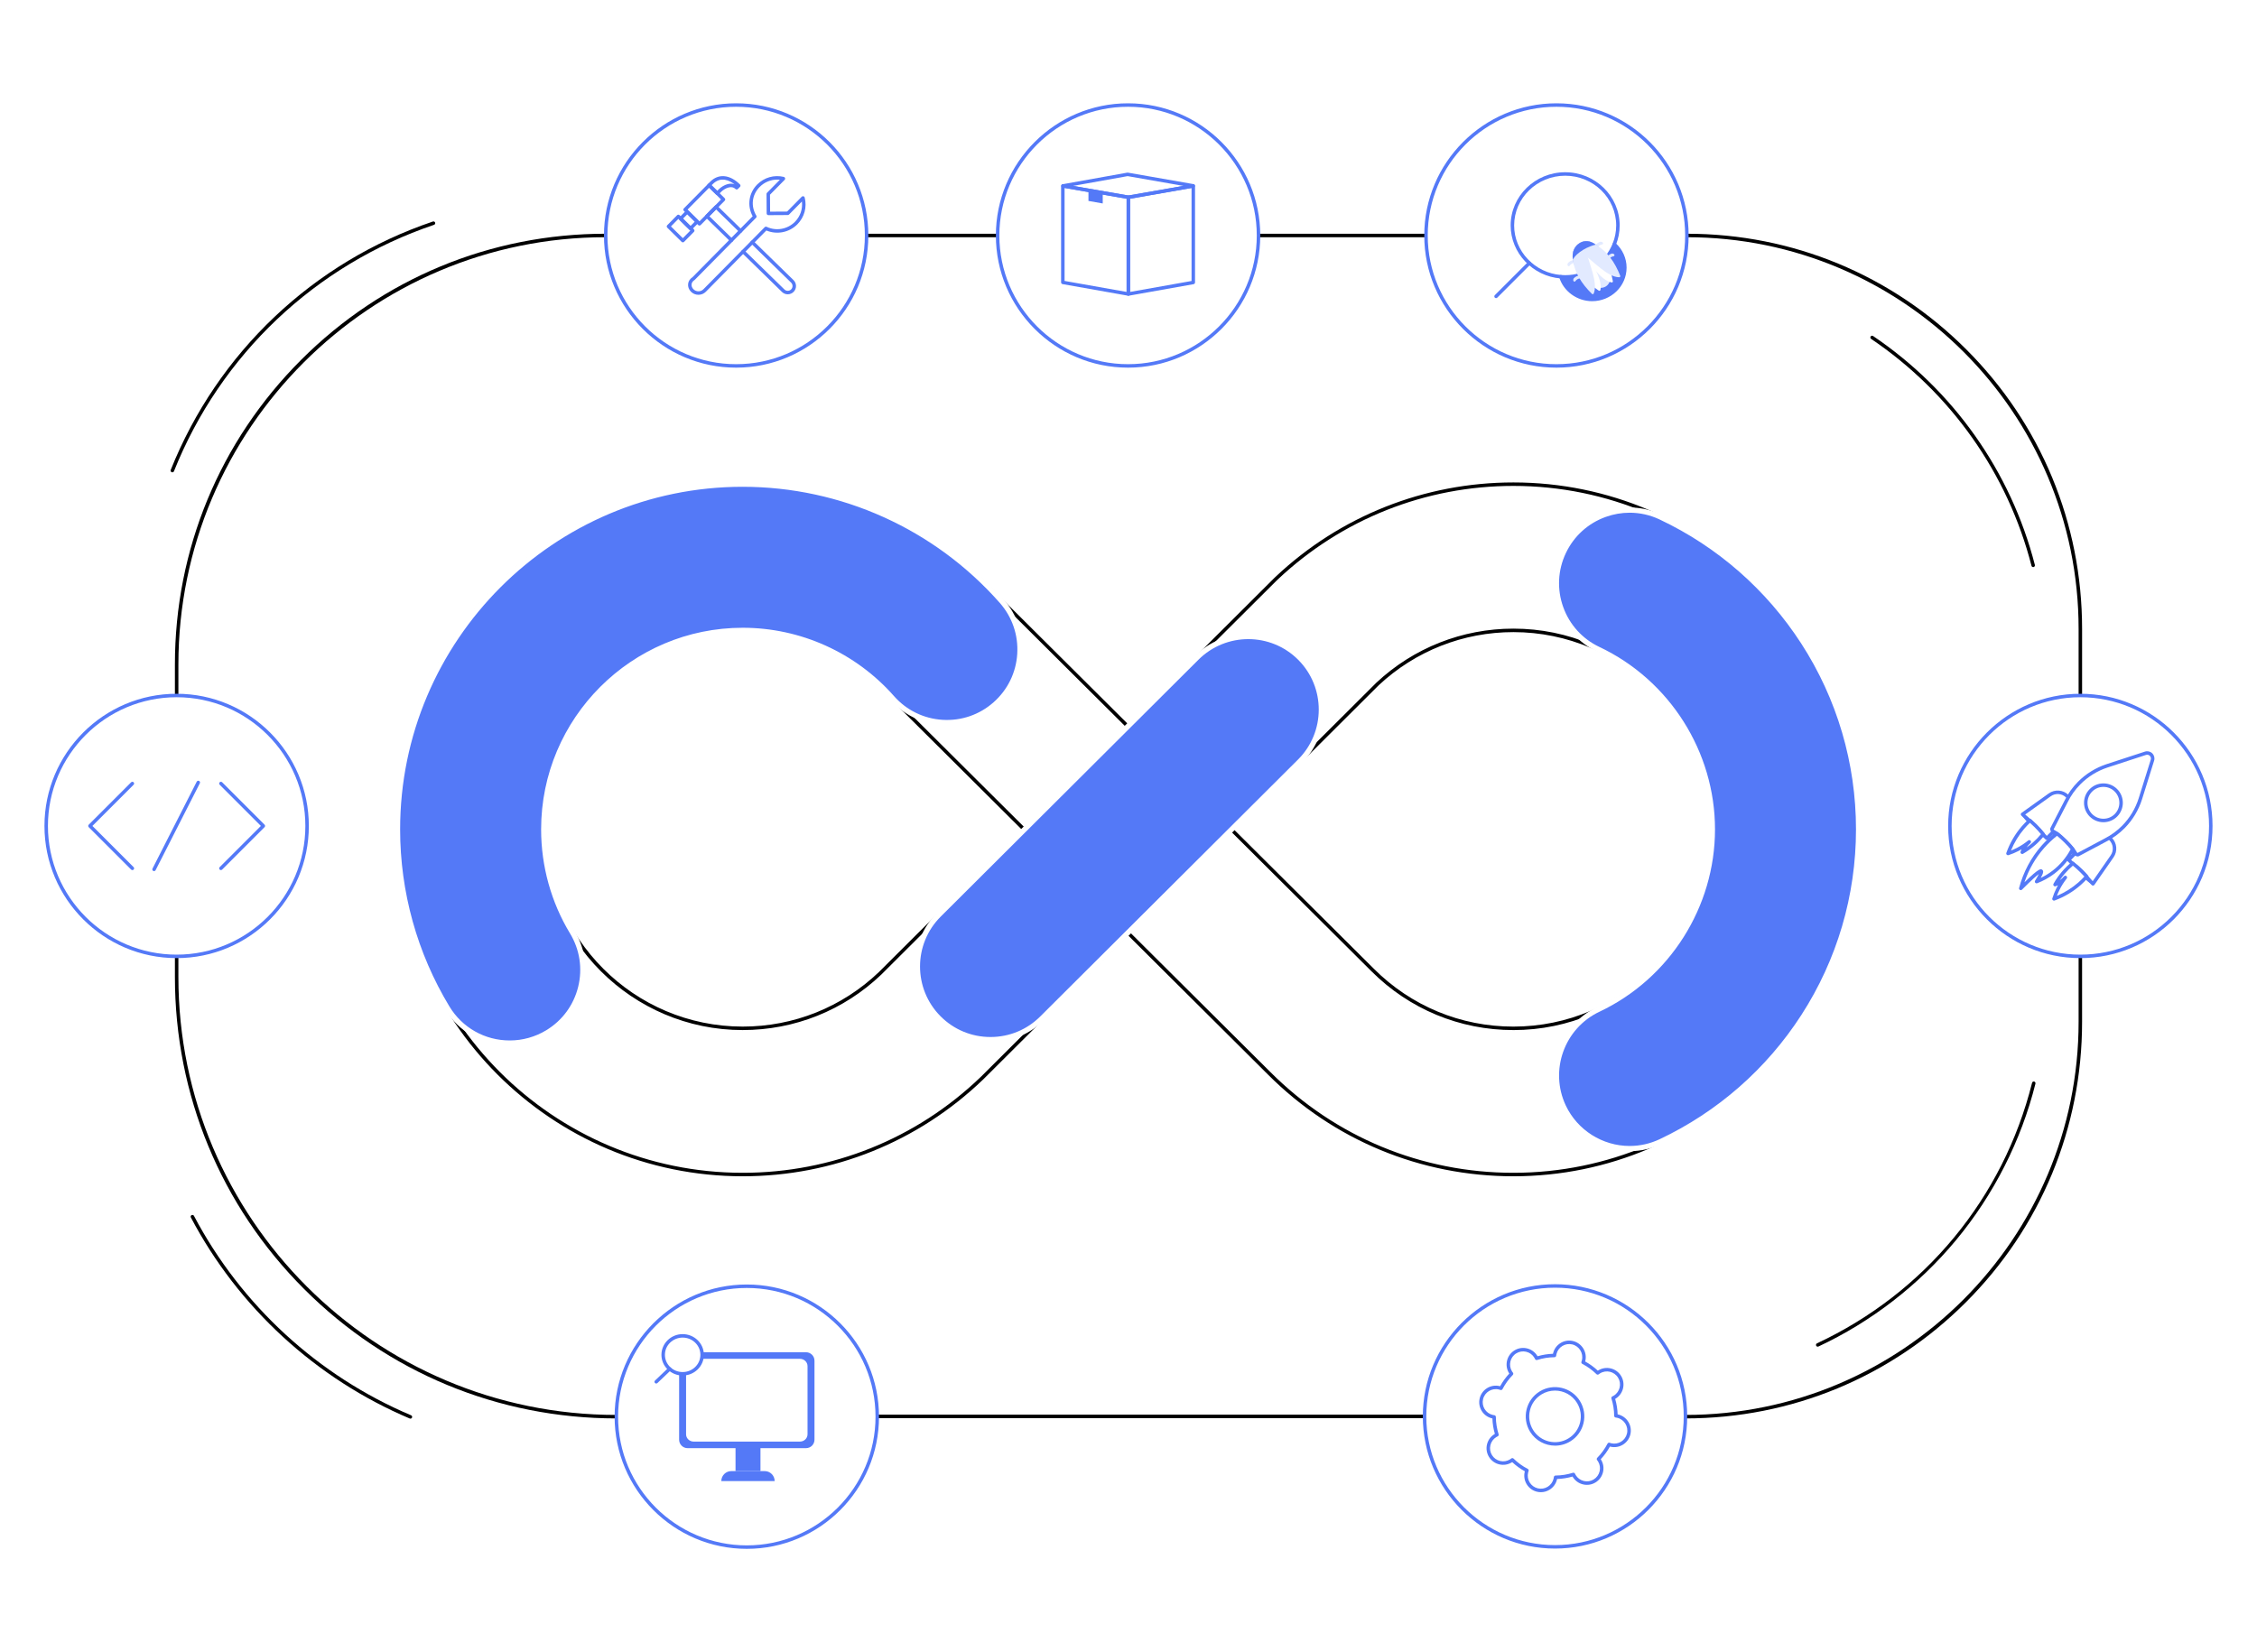 <?xml version="1.0" encoding="UTF-8"?>
<svg xmlns="http://www.w3.org/2000/svg" viewBox="0 0 2857.03 2091.53">
  <defs>
    <style>
      .cls-1 {
        fill: #5479f7;
      }

      .cls-1, .cls-2, .cls-3, .cls-4 {
        stroke-width: 0px;
      }

      .cls-3 {
        fill: #e2eaff;
      }

      .cls-4 {
        fill: #fff;
      }
    </style>
  </defs>
  <g id="Background">
    <rect class="cls-4" y="0" width="2857.03" height="2091.53"/>
  </g>
  <g id="Illustration">
    <g id="App_life_cycle" data-name="App life cycle">
      <g>
        <path class="cls-2" d="m1805.11,300.3h-708.12c-1.22,0-2.2-.98-2.2-2.2s.98-2.2,2.2-2.2h708.12c1.22,0,2.2.98,2.2,2.2s-.98,2.2-2.2,2.2Z"/>
        <path class="cls-2" d="m223.61,882.66c-1.22,0-2.2-.98-2.2-2.2v-39.25c0-145.66,56.72-282.6,159.72-385.6,103-103,239.94-159.72,385.6-159.72,1.22,0,2.2.98,2.2,2.2s-.98,2.2-2.2,2.2c-298.26,0-540.91,242.65-540.91,540.91v39.25c0,1.22-.98,2.2-2.2,2.2Z"/>
        <path class="cls-2" d="m2633.41,882.66c-1.22,0-2.2-.98-2.2-2.2v-84.32c0-273.41-222.43-495.84-495.84-495.84-1.22,0-2.2-.98-2.2-2.2s.98-2.2,2.2-2.2c133.62,0,259.25,52.04,353.73,146.52s146.52,220.11,146.52,353.73v84.32c0,1.22-.98,2.2-2.2,2.2Z"/>
        <path class="cls-2" d="m2133.55,1795.63c-1.22,0-2.2-.98-2.2-2.2s.98-2.2,2.2-2.2c274.41,0,497.66-223.25,497.66-497.66v-82.86c0-1.22.98-2.2,2.2-2.2s2.2.98,2.2,2.2v82.86c0,134.11-52.22,260.18-147.05,355.01-94.83,94.83-220.9,147.05-355.01,147.05Z"/>
        <path class="cls-2" d="m1803.29,1795.28h-692.81c-1.22,0-2.2-.98-2.2-2.2s.98-2.2,2.2-2.2h692.81c1.22,0,2.2.98,2.2,2.2s-.98,2.2-2.2,2.2Z"/>
        <path class="cls-2" d="m780.22,1795.63c-149.26,0-289.59-58.13-395.13-163.67s-163.67-245.87-163.67-395.13v-26.11c0-1.22.98-2.2,2.2-2.2s2.2.98,2.2,2.2v26.11c0,305.7,248.7,554.4,554.4,554.4,1.22,0,2.2.98,2.2,2.2s-.98,2.2-2.2,2.2Z"/>
        <path class="cls-2" d="m2300.98,1704.8c-.83,0-1.62-.47-2-1.27-.51-1.1-.04-2.41,1.06-2.93,136.53-63.83,235.76-184.04,272.26-329.81.29-1.18,1.48-1.91,2.67-1.6,1.18.29,1.9,1.49,1.6,2.67-18.05,72.09-52.79,140.57-100.48,198.04-47.21,56.91-107.45,103.48-174.18,134.68-.3.14-.62.21-.93.21Z"/>
        <path class="cls-2" d="m218.16,597.94c-.27,0-.55-.05-.82-.16-1.13-.45-1.68-1.73-1.23-2.86,59.41-148.66,180.38-263.28,331.91-314.48,1.15-.39,2.4.23,2.79,1.38.39,1.15-.23,2.4-1.38,2.79-150.3,50.79-270.3,164.49-329.23,311.95-.34.86-1.17,1.38-2.04,1.38Z"/>
        <path class="cls-2" d="m2573.7,717.91c-.98,0-1.87-.66-2.13-1.65-30.14-117.15-102.24-219.17-203-287.24-1.01-.68-1.27-2.05-.59-3.06.68-1.01,2.05-1.27,3.06-.59,101.66,68.68,174.39,171.6,204.8,289.79.3,1.18-.41,2.38-1.58,2.68-.18.05-.37.07-.55.07Z"/>
        <path class="cls-2" d="m519.53,1795.93c-.29,0-.58-.06-.86-.17-118.51-50.13-216.89-140.51-277.04-254.49-.57-1.08-.15-2.41.92-2.98,1.08-.57,2.41-.15,2.98.92,59.67,113.09,157.28,202.76,274.86,252.49,1.12.47,1.64,1.77,1.17,2.89-.35.84-1.17,1.34-2.03,1.34Z"/>
      </g>
      <g>
        <g>
          <path class="cls-4" d="m1915.75,1486.9c-116.72,0-226.46-45.45-308.99-127.99l-178.97-178.11-183.72,183.11c-.41.4-.82.8-1.23,1.2-81.77,78.53-189.25,121.78-302.66,121.78-240.95,0-436.98-196.03-436.98-436.98s196.03-436.98,436.98-436.98c124.31,0,242.83,53.05,325.71,145.67l161.78,161,186.47-185.86c.6-.6,1.22-1.2,1.84-1.78,81.39-76.75,187.85-119.02,299.76-119.02,240.95,0,436.98,196.03,436.98,436.98s-196.03,436.98-436.98,436.98Zm-356.88-436.75l178.6,177.73c47.74,47.74,111,73.94,178.29,73.94,138.9,0,251.91-113.01,251.91-251.91s-113.01-251.91-251.91-251.91c-64.12,0-125.13,24.06-171.92,67.79l-184.96,184.35Zm-618.68-252.14c-138.9,0-251.91,113.01-251.91,251.91s113.01,251.91,251.91,251.91c65.11,0,126.83-24.72,173.89-69.64l182.53-181.93-163.26-162.47c-1.43-1.42-2.8-2.88-4.13-4.39-47.85-54.27-116.75-85.39-189.02-85.39Z"/>
          <path class="cls-2" d="m1915.75,1489.1c-117.31,0-227.6-45.68-310.55-128.63l-177.42-176.56-182.16,181.57c-.42.42-.84.83-1.26,1.23-82.18,78.93-190.21,122.39-304.18,122.39-242.17,0-439.18-197.02-439.18-439.18s197.01-439.18,439.18-439.18c124.78,0,244.09,53.36,327.36,146.4l160.14,159.36,184.92-184.31c.62-.62,1.25-1.23,1.88-1.83,81.8-77.14,188.79-119.62,301.27-119.62,242.17,0,439.18,197.02,439.18,439.18s-197.01,439.18-439.18,439.18Zm-487.97-310.5c.56,0,1.12.21,1.55.64l178.97,178.11c82.12,82.12,191.3,127.35,307.44,127.35,239.74,0,434.78-195.04,434.78-434.78s-195.04-434.78-434.78-434.78c-111.35,0-217.27,42.06-298.25,118.43-.61.57-1.21,1.15-1.8,1.74l-186.47,185.86c-.86.85-2.25.86-3.11,0l-161.78-161c-82.52-92.2-200.64-145.03-324.16-145.03-239.74,0-434.78,195.04-434.78,434.78s195.04,434.78,434.78,434.78c112.83,0,219.77-43.03,301.13-121.17.4-.39.8-.78,1.2-1.17l183.71-183.11c.43-.43.99-.64,1.55-.64Zm487.97,125.42c-67.88,0-131.75-26.49-179.84-74.58l-178.59-177.73c-.42-.41-.65-.97-.65-1.56s.23-1.15.65-1.56l184.96-184.35c47.24-44.14,108.84-68.43,173.48-68.43,140.12,0,254.11,113.99,254.11,254.11s-113.99,254.11-254.11,254.11Zm-353.76-253.87l177.03,176.17c47.27,47.27,110.04,73.3,176.73,73.3,137.69,0,249.7-112.02,249.7-249.7s-112.02-249.7-249.7-249.7c-63.52,0-124.05,23.86-170.42,67.19l-183.34,182.74Zm-621.8,253.87c-140.12,0-254.11-113.99-254.11-254.11s113.99-254.11,254.11-254.11c72.91,0,142.41,31.39,190.68,86.13,1.3,1.48,2.66,2.92,4.03,4.28l163.26,162.47c.42.41.65.97.65,1.56s-.23,1.15-.65,1.56l-182.53,181.93c-47.5,45.34-109.79,70.28-175.44,70.28Zm0-503.81c-137.69,0-249.7,112.02-249.7,249.7s112.02,249.7,249.7,249.7c64.51,0,125.73-24.52,172.37-69.03l180.93-180.33-161.69-160.91c-1.44-1.43-2.86-2.94-4.23-4.49-47.44-53.79-115.73-84.64-187.37-84.64Z"/>
        </g>
        <g>
          <path class="cls-1" d="m1253.81,1316.1c-23.73,0-47.46-9.07-65.54-27.21-36.08-36.2-35.98-94.79.22-130.87l326.34-325.27c36.19-36.08,94.78-35.99,130.87.21,36.08,36.2,35.98,94.79-.22,130.87l-326.34,325.27c-18.06,18-41.69,27-65.33,27Z"/>
          <path class="cls-4" d="m1253.81,1319.4c-25.66,0-49.76-10.01-67.88-28.18-37.3-37.43-37.21-98.23.22-135.54l326.34-325.27c37.43-37.3,98.23-37.21,135.54.22,37.3,37.43,37.21,98.23-.22,135.54l-326.34,325.27c-18.09,18.03-42.12,27.96-67.66,27.96Zm326.34-510.3c-22.8,0-45.6,8.66-62.99,25.99l-326.34,325.27c-34.85,34.73-34.94,91.34-.21,126.2,16.87,16.92,39.31,26.24,63.2,26.24s46.15-9.25,63-26.03l326.34-325.27c34.85-34.73,34.94-91.34.21-126.2-17.41-17.46-40.31-26.2-63.21-26.2Z"/>
        </g>
        <g>
          <path class="cls-1" d="m2062.86,1454.05c-34.67,0-67.91-19.58-83.72-53-21.84-46.2-2.1-101.37,44.1-123.21,87.72-41.48,144.41-130.94,144.41-227.91s-56.68-186.43-144.4-227.9c-46.2-21.85-65.95-77.01-44.1-123.21,21.84-46.2,77.01-65.95,123.21-44.1,73.78,34.89,136.23,89.62,180.61,158.29,45.64,70.62,69.76,152.55,69.76,236.93s-24.12,166.31-69.76,236.93c-44.38,68.67-106.84,123.41-180.62,158.29-12.77,6.04-26.24,8.9-39.49,8.9Z"/>
          <path class="cls-4" d="m2062.86,1457.35c-36.9,0-70.94-21.55-86.71-54.9-22.59-47.78-2.09-105.02,45.68-127.61,86.58-40.93,142.52-129.22,142.52-224.92s-55.94-183.98-142.51-224.92c-23.14-10.94-40.64-30.25-49.27-54.35-8.63-24.1-7.35-50.12,3.59-73.27,10.94-23.14,30.24-40.64,54.34-49.27,24.1-8.62,50.12-7.35,73.27,3.59,74.33,35.15,137.26,90.3,181.97,159.48,45.98,71.15,70.29,153.7,70.29,238.72s-24.31,167.57-70.29,238.72c-44.71,69.18-107.64,124.33-181.98,159.48-12.94,6.12-26.7,9.22-40.9,9.22Zm0-808.27c-10.14,0-20.3,1.75-30.13,5.27-22.44,8.03-40.41,24.32-50.6,45.87-10.19,21.55-11.38,45.77-3.35,68.22,8.03,22.44,24.32,40.41,45.87,50.6,88.87,42.02,146.29,132.65,146.29,230.89s-57.43,188.87-146.3,230.89c-44.48,21.03-63.56,74.33-42.53,118.81,14.68,31.05,46.37,51.11,80.74,51.11,13.22,0,26.03-2.89,38.08-8.59,73.23-34.62,135.21-88.94,179.25-157.1,45.29-70.08,69.23-151.39,69.23-235.14s-23.94-165.06-69.23-235.13c-44.04-68.15-106.03-122.48-179.25-157.1-12.11-5.73-25.07-8.61-38.08-8.61Z"/>
        </g>
        <g>
          <path class="cls-1" d="m645.32,1320.47c-31.32,0-61.88-15.9-79.27-44.66-41.12-67.99-62.85-146.1-62.85-225.89,0-240.95,196.03-436.98,436.98-436.98,125.37,0,244.86,53.96,327.84,148.05,33.8,38.33,30.13,96.81-8.2,130.61-38.32,33.8-96.8,30.13-130.61-8.2-47.85-54.27-116.75-85.39-189.02-85.39-138.9,0-251.91,113-251.91,251.91,0,46.02,12.5,91.01,36.14,130.11,26.45,43.73,12.44,100.62-31.29,127.07-14.97,9.06-31.49,13.37-47.8,13.37Z"/>
          <path class="cls-4" d="m645.32,1323.77c-33.89,0-64.58-17.29-82.09-46.25-41.43-68.5-63.33-147.2-63.33-227.6,0-242.77,197.51-440.28,440.28-440.28,126.32,0,246.71,54.37,330.31,149.17,16.93,19.2,25.37,43.85,23.77,69.4-1.6,25.55-13.06,48.95-32.26,65.88-19.2,16.93-43.82,25.37-69.39,23.77-25.55-1.6-48.95-13.06-65.88-32.26-47.23-53.56-115.22-84.27-186.55-84.27-137.08,0-248.6,111.52-248.6,248.6,0,45.42,12.33,89.82,35.66,128.4,13.25,21.9,17.18,47.66,11.05,72.52-6.12,24.86-21.56,45.84-43.46,59.09-14.98,9.06-32.1,13.85-49.51,13.85Zm294.86-707.53c-239.13,0-433.68,194.55-433.68,433.68,0,79.19,21.57,156.71,62.38,224.18,16.31,26.97,44.89,43.07,76.44,43.07,16.21,0,32.15-4.46,46.09-12.89,20.39-12.34,34.77-31.88,40.47-55.02,5.7-23.14,2.04-47.12-10.29-67.52-23.95-39.61-36.62-85.19-36.62-131.82,0-140.72,114.49-255.21,255.21-255.21,73.22,0,143.02,31.53,191.5,86.51,15.77,17.88,37.55,28.55,61.34,30.04,23.83,1.49,46.74-6.37,64.61-22.13,17.88-15.77,28.55-37.55,30.04-61.34,1.49-23.79-6.37-46.74-22.13-64.61-82.35-93.38-200.93-146.93-325.36-146.93Z"/>
        </g>
      </g>
      <g>
        <g>
          <g>
            <circle class="cls-4" cx="223.61" cy="1045.59" r="165.13"/>
            <path class="cls-1" d="m223.61,1212.92c-92.27,0-167.33-75.07-167.33-167.33s75.07-167.33,167.33-167.33,167.33,75.07,167.33,167.33-75.07,167.33-167.33,167.33Zm0-330.26c-89.84,0-162.93,73.09-162.93,162.93s73.09,162.93,162.93,162.93,162.93-73.09,162.93-162.93-73.09-162.93-162.93-162.93Z"/>
          </g>
          <g>
            <path class="cls-1" d="m279.65,1101.49c-.56,0-1.13-.22-1.56-.65-.86-.86-.86-2.25,0-3.11l52.15-52.15-52.15-52.15c-.86-.86-.86-2.25,0-3.11.86-.86,2.25-.86,3.11,0l53.7,53.7c.86.86.86,2.25,0,3.11l-53.7,53.7c-.43.43-.99.65-1.56.65Z"/>
            <path class="cls-1" d="m167.57,1101.49c-.56,0-1.13-.22-1.56-.65l-53.7-53.7c-.86-.86-.86-2.25,0-3.11l53.7-53.7c.86-.86,2.25-.86,3.11,0,.86.86.86,2.25,0,3.11l-52.15,52.15,52.15,52.15c.86.86.86,2.25,0,3.11-.43.43-.99.65-1.56.65Z"/>
            <path class="cls-1" d="m195.01,1102.8c-.34,0-.68-.08-1-.24-1.08-.55-1.52-1.88-.97-2.96l55.99-110.03c.55-1.09,1.88-1.52,2.96-.97,1.08.55,1.52,1.88.97,2.96l-55.99,110.03c-.39.77-1.16,1.2-1.97,1.2Z"/>
          </g>
        </g>
        <g>
          <g>
            <circle class="cls-4" cx="931.86" cy="298.1" r="165.13" transform="translate(62.15 746.23) rotate(-45)"/>
            <path class="cls-1" d="m931.86,465.43c-92.27,0-167.33-75.07-167.33-167.33s75.07-167.33,167.33-167.33,167.33,75.07,167.33,167.33-75.07,167.33-167.33,167.33Zm0-330.26c-89.84,0-162.93,73.09-162.93,162.93s73.09,162.93,162.93,162.93,162.93-73.09,162.93-162.93-73.09-162.93-162.93-162.93Z"/>
          </g>
          <g>
            <path class="cls-1" d="m884.12,373.2c-3.53,0-6.85-1.36-9.37-3.85-2.76-2.72-4.11-6.35-3.7-9.94.39-3.44,2.35-6.44,5.53-8.48l76.18-77.16c-7.21-13.37-5.01-29.31,5.68-40.14,8.87-8.98,21.5-12.6,33.78-9.67.77.18,1.39.77,1.61,1.54.22.76.01,1.59-.55,2.15l-18.58,18.82.14,21.49,21.5-.13,18.58-18.82c.56-.57,1.37-.78,2.15-.58.77.21,1.36.82,1.55,1.59,3.08,12.25-.37,24.93-9.24,33.91-10.29,10.43-25.92,13.49-39.32,7.86l-76.46,77.44c-2.5,2.53-5.84,3.94-9.4,3.97h-.09Zm99.71-145.83c-8.28,0-16.25,3.27-22.25,9.35-9.82,9.94-11.46,24.18-4.19,36.28.52.86.38,1.97-.32,2.68l-77.53,78.53c-.12.13-.26.24-.41.33-2.17,1.34-3.45,3.2-3.7,5.37-.26,2.24.63,4.54,2.41,6.31,1.7,1.68,4.04,2.57,6.33,2.58,2.39-.02,4.62-.96,6.3-2.66l77.53-78.53c.66-.67,1.66-.85,2.51-.45,12.03,5.68,26.4,3.13,35.75-6.33,6.81-6.9,9.98-16.29,8.85-25.73l-16.26,16.47c-.41.42-.97.65-1.55.66l-24.61.15h-.01c-1.21,0-2.19-.98-2.2-2.19l-.16-24.61c0-.58.22-1.15.63-1.56l16.27-16.47c-1.13-.12-2.25-.18-3.37-.18Zm24,55.01h.02-.02Z"/>
            <g>
              <path class="cls-1" d="m997.18,372.56c-2.77,0-5.37-1.07-7.34-3.01l-50.73-49.51c-.87-.85-.89-2.24-.04-3.11.85-.87,2.25-.89,3.11-.04l50.74,49.52c2.38,2.35,6.22,2.33,8.56-.05,1.14-1.15,1.76-2.67,1.75-4.29-.01-1.62-.65-3.13-1.8-4.27l-50.73-49.51c-.87-.85-.89-2.24-.04-3.11.85-.87,2.24-.88,3.11-.04l50.74,49.52c2,1.97,3.1,4.59,3.12,7.38.02,2.79-1.05,5.42-3.01,7.41-1.96,1.99-4.58,3.09-7.37,3.11h-.07Z"/>
              <path class="cls-1" d="m925.92,306.3c-.55,0-1.11-.21-1.54-.63l-31.07-30.32c-.42-.41-.66-.97-.66-1.56,0-.58.22-1.15.63-1.57l11.59-11.74c.85-.86,2.24-.87,3.1-.03l31.07,30.32c.87.85.89,2.24.04,3.11-.85.87-2.24.89-3.11.04l-29.5-28.79-8.5,8.61,29.48,28.77c.87.85.89,2.24.04,3.11-.43.44-1,.66-1.58.66Z"/>
              <path class="cls-1" d="m907.92,246.91c-.58,0-1.14-.23-1.55-.63l-10.28-10.15c-.87-.86-.88-2.25-.02-3.11l2.91-2.95c10.43-10.57,24.88-9.26,37.7,3.4.42.41.65.97.66,1.55,0,.58-.23,1.14-.63,1.56l-2.6,2.64c-.86.86-2.25.87-3.11.02-2.28-2.25-5.32-2.86-9.04-1.82-3.22.9-6.71,3.02-9.33,5.68l-3.13,3.17c-.41.42-.97.65-1.55.66h-.01Zm-7.17-12.37l7.15,7.06,1.58-1.6c3.14-3.18,7.36-5.74,11.29-6.83,3.33-.93,6.4-.87,9.07.16-6.27-4.82-17.53-10.48-27.72-.17l-1.36,1.38Z"/>
              <path class="cls-1" d="m874.1,291.38c-.56,0-1.12-.21-1.55-.63l-12.58-12.42c-.87-.86-.88-2.25-.02-3.11l8.5-8.61c.41-.42.97-.65,1.55-.66h.02c.58,0,1.14.23,1.55.63l12.58,12.42c.42.41.65.97.66,1.55,0,.58-.23,1.14-.63,1.56l-8.51,8.61c-.43.43-1,.65-1.57.65Zm-9.46-14.64l9.45,9.33,5.41-5.48-9.45-9.33-5.41,5.48Z"/>
              <path class="cls-1" d="m885.41,285.54c-.58,0-1.14-.23-1.55-.63l-18.2-17.97c-.87-.86-.88-2.25-.02-3.11l30.43-30.82c.41-.42.97-.65,1.55-.66h.01c.58,0,1.14.23,1.55.63l18.2,17.97c.87.86.88,2.25.02,3.11l-30.43,30.82c-.41.42-.97.65-1.55.66h-.02Zm-15.09-20.19l15.07,14.87,27.33-27.69-15.07-14.87-27.33,27.69Z"/>
              <path class="cls-1" d="m864.4,306.82c-.58,0-1.14-.23-1.55-.63l-18.2-17.97c-.87-.85-.88-2.25-.02-3.11l12.49-12.68c.41-.41.97-.65,1.55-.66h.02c.58,0,1.14.23,1.55.63l18.2,17.97c.87.85.88,2.25.02,3.11l-12.49,12.68c-.41.41-.97.65-1.55.66h-.02Zm-15.09-20.19l15.07,14.87,9.4-9.54-15.07-14.87-9.4,9.54Z"/>
            </g>
          </g>
        </g>
        <g>
          <g>
            <circle class="cls-4" cx="1427.96" cy="298.1" r="165.13" transform="translate(207.45 1097.03) rotate(-45)"/>
            <path class="cls-1" d="m1427.96,465.43c-92.27,0-167.33-75.07-167.33-167.33s75.07-167.33,167.33-167.33,167.33,75.07,167.33,167.33-75.07,167.33-167.33,167.33Zm0-330.26c-89.84,0-162.93,73.09-162.93,162.93s73.09,162.93,162.93,162.93,162.93-73.09,162.93-162.93-73.09-162.93-162.93-162.93Z"/>
          </g>
          <g>
            <path class="cls-1" d="m1428.34,252c-.13,0-.25-.01-.38-.03l-82.61-14.44c-1.05-.18-1.82-1.1-1.82-2.17,0-1.07.76-1.98,1.81-2.17l81.67-14.64c.26-.05.51-.05.77,0l82.88,14.51c1.05.19,1.91,1.2,1.91,2.27s-.87,2.1-1.93,2.27l-81.92,14.35c-.13.02-.25.03-.38.03Zm-69.98-16.67l69.98,12.23,69.77-12.22-70.7-12.38-69.04,12.37Z"/>
            <g>
              <path class="cls-1" d="m1428.32,374.39c-.13,0-.26-.01-.38-.03l-82.93-14.71c-1.05-.18-1.82-1.1-1.82-2.17v-122.18c0-.65.29-1.27.78-1.68.5-.42,1.16-.59,1.79-.49l82.93,14.37c1.06.18,1.83,1.1,1.83,2.17v122.51c0,.65-.29,1.27-.79,1.69-.4.33-.9.51-1.41.51Zm-80.73-18.76l78.53,13.93v-118.03l-78.53-13.61v117.72Z"/>
              <polygon class="cls-1" points="1395.89 257.57 1395.89 243.95 1377.83 240.82 1377.83 254.37 1395.89 257.57"/>
            </g>
            <path class="cls-1" d="m1428.32,374.39c-.51,0-1.01-.18-1.41-.51-.5-.42-.79-1.04-.79-1.69v-122.51c0-1.07.77-1.98,1.82-2.17l82.21-14.39c.64-.11,1.3.07,1.8.48.5.42.78,1.04.78,1.69v122.27c0,1.07-.77,1.98-1.81,2.17l-82.21,14.64c-.13.02-.26.03-.38.03Zm2.2-122.87v118.04l77.81-13.86v-117.8l-77.81,13.62Z"/>
          </g>
        </g>
        <g>
          <g>
            <circle class="cls-4" cx="1970.24" cy="298.1" r="165.13" transform="translate(366.28 1480.48) rotate(-45)"/>
            <path class="cls-1" d="m1970.24,465.43c-92.27,0-167.33-75.07-167.33-167.33s75.07-167.33,167.33-167.33,167.33,75.07,167.33,167.33-75.07,167.33-167.33,167.33Zm0-330.26c-89.84,0-162.93,73.09-162.93,162.93s73.09,162.93,162.93,162.93,162.93-73.09,162.93-162.93-73.09-162.93-162.93-162.93Z"/>
          </g>
          <g>
            <g>
              <path class="cls-1" d="m1975.84,352.52c-.06,0-.12,0-.18,0-35.55-2.81-63.39-32.3-63.39-67.12,0-37.14,30.96-67.36,69.01-67.36s68.98,30.22,68.98,67.36c0,8.48-1.61,16.77-4.78,24.64-.46,1.13-1.75,1.67-2.87,1.22-1.13-.46-1.67-1.74-1.22-2.87,2.96-7.34,4.47-15.07,4.47-22.99,0-34.72-28.97-62.96-64.57-62.96s-64.61,28.24-64.61,62.96c0,32.55,26.06,60.1,59.34,62.73,1.21.1,2.12,1.16,2.02,2.37-.09,1.15-1.06,2.03-2.19,2.03Z"/>
              <g>
                <path class="cls-1" d="m2056.82,338.82c0,22.23-18.53,40.26-41.35,40.26-18.76,0-34.58-12.16-39.63-28.77,1.78.16,3.6.23,5.45.23,28.2,0,52.38-17.14,62.15-41.35,8.22,7.36,13.38,17.9,13.38,29.62Z"/>
                <path class="cls-1" d="m2015.47,381.29c-19.14,0-36.31-12.47-41.74-30.33-.21-.7-.06-1.46.4-2.03.46-.57,1.17-.87,1.91-.8,1.6.15,3.31.22,5.25.22,26.71,0,50.31-15.69,60.11-39.97.27-.67.85-1.16,1.54-1.32.71-.16,1.43.03,1.97.5,8.97,8.03,14.11,19.42,14.11,31.26,0,23.41-19.54,42.46-43.55,42.46Zm-36.45-28.57c5.8,14.38,20.34,24.17,36.45,24.17,21.59,0,39.15-17.07,39.15-38.06,0-9.57-3.76-18.82-10.42-25.82-11.15,24.25-35.5,39.75-62.91,39.75-.79,0-1.54-.01-2.27-.03Z"/>
              </g>
              <path class="cls-1" d="m1893.79,377.41c-.56,0-1.13-.21-1.56-.64-.86-.86-.86-2.25,0-3.11l42.08-42.08c.86-.86,2.25-.86,3.11,0s.86,2.25,0,3.11l-42.08,42.08c-.43.43-.99.64-1.56.64Z"/>
            </g>
            <g>
              <path class="cls-3" d="m2019.08,311.51c1.5-2.54,3.58-4.53,6.75-5.5,3.15-.16,4.21,2.09,2.78,3.28-3.57.57-5.73,2.44-6.9,5.23l-2.64-3.01Z"/>
              <path class="cls-3" d="m2033.54,326.47c1.5-2.54,3.58-4.53,6.75-5.5,3.15-.16,4.21,2.09,2.78,3.28-3.57.57-5.73,2.44-6.9,5.23l-2.64-3.01Z"/>
              <path class="cls-3" d="m1992.68,329.19c-2.94.26-5.63,1.28-7.87,3.73-1.5,2.78.08,4.7,1.76,3.92,2.05-2.98,4.67-4.12,7.69-3.97l-1.58-3.68Z"/>
              <path class="cls-3" d="m1999.96,348.68c-2.94.26-5.63,1.28-7.87,3.73-1.5,2.78.08,4.7,1.76,3.92,2.05-2.98,4.67-4.12,7.69-3.97l-1.58-3.68Z"/>
              <path class="cls-1" d="m2030.77,322.21c10.38,16.45,11.28,34.53,2.01,40.39-9.28,5.86-25.21-2.73-35.6-19.18-10.38-16.45-7.09-29.65,2.18-35.5,9.28-5.86,21.02-2.15,31.41,14.3Z"/>
              <path class="cls-3" d="m2030.77,322.21c10.38,16.45,11.28,34.53,2.01,40.39-9.28,5.86-25.21-2.73-35.6-19.18-10.38-16.45-7.09-29.65,2.18-35.5,9.28-5.86,21.02-2.15,31.41,14.3Z"/>
              <path class="cls-4" d="m1991.48,327.56c2.95-6.28,7.33-11.23,13.6-14.42,8.31,18.44,23.81,39.41,20.84,53.89-.2.96-1.29,1.44-2.11.9-15.39-10.31-27.44-22.89-32.34-40.37Z"/>
              <path class="cls-4" d="m2017.14,310.43c-6.94.26-13.2,2.36-18.59,6.89,13.73,14.86,26.97,37.32,41.46,40.24.96.19,1.83-.62,1.65-1.59-3.47-18.19-10.35-34.21-24.52-45.55Z"/>
              <path class="cls-3" d="m1990.86,326.42c4.06-5.63,9.28-9.69,16.03-11.66,4.77,19.66,16.14,43.12,10.55,56.81-.37.91-1.53,1.18-2.23.49-13.23-12.97-22.75-27.56-24.34-45.64Z"/>
              <path class="cls-3" d="m2018.36,308.98c-6.76,1.55-12.53,4.79-16.97,10.24,16.26,12.02,33.48,31.61,48.26,31.78.98.01,1.68-.95,1.32-1.87-6.82-17.22-16.56-31.67-32.61-40.15Z"/>
              <path class="cls-1" d="m2020.02,309.73c-7.24-5.46-14.51-5.79-20.69-1.88-6.31,3.99-9.86,11.36-8.27,20.83,4.74-9.6,20.58-17.35,28.95-18.94Z"/>
            </g>
          </g>
        </g>
        <g>
          <g>
            <circle class="cls-4" cx="2633.41" cy="1045.59" r="165.13"/>
            <path class="cls-1" d="m2633.41,1212.92c-92.27,0-167.33-75.07-167.33-167.33s75.07-167.33,167.33-167.33,167.33,75.07,167.33,167.33-75.07,167.33-167.33,167.33Zm0-330.26c-89.84,0-162.93,73.09-162.93,162.93s73.09,162.93,162.93,162.93,162.93-73.09,162.93-162.93-73.09-162.93-162.93-162.93Z"/>
          </g>
          <g>
            <g>
              <g>
                <g>
                  <path class="cls-4" d="m2624.37,1015.36l-7.43-7.33c-6.01-5.93-15.42-6.68-22.29-1.77l-34.43,24.61,30.77,30.38,10.65-10.78,22.73-35.1Z"/>
                  <path class="cls-1" d="m2590.99,1063.44c-.58,0-1.14-.23-1.55-.63l-30.77-30.38c-.46-.46-.7-1.09-.65-1.74s.39-1.24.92-1.62l34.43-24.61c7.76-5.55,18.33-4.71,25.12,1.99l7.43,7.33c.74.73.87,1.89.3,2.77l-22.73,35.1c-.08.12-.17.24-.28.35l-10.65,10.78c-.41.42-.97.65-1.55.66h-.02Zm-27.36-32.31l27.34,26.99,8.94-9.06,21.63-33.4-6.15-6.07c-5.26-5.2-13.45-5.85-19.46-1.55l-32.3,23.09Z"/>
                </g>
                <path class="cls-1" d="m2590.99,1061.24c-1.24,1.26-9.14-4.52-17.63-12.91-8.5-8.39-14.38-16.21-13.14-17.47,1.24-1.26,9.14,4.52,17.63,12.91,8.5,8.39,14.38,16.21,13.14,17.47Z"/>
                <g>
                  <path class="cls-4" d="m2576.53,1045.11c-2.42-2.39-4.8-4.57-6.98-6.44-2.88,2.61-5.85,5.6-8.8,9.02-10.27,11.94-15.84,24.07-18.93,32.76,3.65-1.19,7.8-2.83,12.19-5.08,6.07-3.11,10.97-6.56,14.75-9.64-1.83,1.56-4.22,3.98-6.27,7.42-1.25,2.1-2.08,4.08-2.64,5.75,4.48-2.58,9.72-6.09,15.1-10.83,4.65-4.09,8.41-8.23,11.43-12.03-2.37-3.09-5.82-6.94-9.85-10.92Z"/>
                  <path class="cls-1" d="m2541.82,1082.65c-.58,0-1.15-.23-1.58-.66-.59-.6-.78-1.48-.5-2.27,4.41-12.41,10.91-23.67,19.34-33.46,2.77-3.22,5.8-6.32,8.99-9.21.82-.74,2.06-.76,2.91-.04,2.31,1.98,4.7,4.18,7.1,6.54h0c3.95,3.91,7.52,7.87,10.05,11.15.61.8.61,1.92-.02,2.71-3.52,4.44-7.46,8.59-11.7,12.32-4.76,4.19-9.96,7.92-15.46,11.08-.79.46-1.78.38-2.49-.2-.71-.58-.98-1.54-.69-2.4.34-1.02.74-2.03,1.19-3.02-1.29.75-2.61,1.47-3.93,2.15-4.01,2.06-8.22,3.81-12.51,5.21-.22.07-.45.11-.68.11Zm27.77-41.02c-2.53,2.38-4.94,4.9-7.17,7.5-7.05,8.2-12.7,17.48-16.84,27.63,2.53-.99,5.02-2.11,7.43-3.35,5.09-2.61,9.92-5.77,14.36-9.39.94-.77,2.31-.63,3.08.3.77.93.66,2.3-.26,3.09-1.88,1.6-3.52,3.43-4.89,5.43,2.85-1.98,5.59-4.13,8.19-6.42,3.61-3.18,6.99-6.67,10.06-10.4-2.3-2.84-5.3-6.1-8.58-9.34-1.81-1.79-3.62-3.48-5.39-5.05Z"/>
                </g>
              </g>
              <g>
                <g>
                  <path class="cls-4" d="m2664.08,1054.57l7.43,7.33c6.01,5.93,6.88,15.33,2.05,22.27l-24.17,34.74-30.77-30.38,10.65-10.78,34.81-23.18Z"/>
                  <path class="cls-1" d="m2649.4,1121.11c-.58,0-1.13-.23-1.55-.63l-30.77-30.38c-.87-.86-.88-2.25-.02-3.11l10.65-10.78c.11-.11.22-.2.35-.29l34.81-23.18c.87-.58,2.03-.47,2.77.26l7.43,7.33c6.79,6.7,7.77,17.26,2.32,25.09l-24.17,34.74c-.37.53-.96.88-1.61.94-.07,0-.14,0-.2,0Zm-27.65-32.6l27.34,26.99,22.67-32.59c4.22-6.07,3.47-14.25-1.79-19.44l-6.15-6.08-33.13,22.06-8.94,9.06Z"/>
                </g>
                <path class="cls-1" d="m2618.63,1088.53c-1.24,1.26,4.64,9.08,13.14,17.47,8.5,8.39,16.39,14.17,17.63,12.91,1.24-1.26-4.64-9.08-13.14-17.47-8.5-8.39-16.39-14.17-17.63-12.91Z"/>
                <g>
                  <path class="cls-4" d="m2634.94,1102.78c2.42,2.39,4.63,4.74,6.52,6.9-2.57,2.92-5.52,5.93-8.9,8.91-11.81,10.42-23.86,16.15-32.51,19.35,1.15-3.67,2.73-7.83,4.92-12.26,3.04-6.11,6.42-11.06,9.45-14.87-1.54,1.85-3.92,4.27-7.34,6.36-2.08,1.28-4.05,2.13-5.72,2.71,2.52-4.51,5.97-9.8,10.63-15.24,4.03-4.7,8.12-8.51,11.89-11.58,3.12,2.33,7.01,5.73,11.05,9.71Z"/>
                  <path class="cls-1" d="m2600.05,1140.14c-.55,0-1.1-.21-1.52-.61-.61-.58-.84-1.45-.58-2.25,1.35-4.31,3.05-8.54,5.05-12.58.66-1.34,1.36-2.66,2.1-3.96-.98.46-1.98.87-3,1.22-.86.3-1.83.04-2.41-.66-.59-.7-.68-1.69-.24-2.49,3.09-5.53,6.76-10.78,10.89-15.59,3.67-4.28,7.77-8.27,12.17-11.85.78-.64,1.91-.66,2.71-.06,3.32,2.49,7.32,6,11.28,9.91h0c2.41,2.39,4.65,4.75,6.63,7.02.73.83.72,2.08,0,2.9-2.84,3.22-5.9,6.28-9.09,9.11-9.69,8.55-20.86,15.19-33.21,19.76-.25.09-.51.14-.76.14Zm14.38-31.53c.49,0,.98.16,1.39.49.94.76,1.09,2.13.34,3.08-3.56,4.49-6.66,9.36-9.2,14.48-1.2,2.43-2.29,4.93-3.25,7.47,10.1-4.26,19.3-10.03,27.41-17.19,2.58-2.27,5.06-4.71,7.41-7.27-1.58-1.74-3.29-3.52-5.12-5.33-3.28-3.24-6.58-6.19-9.45-8.46-3.69,3.12-7.14,6.54-10.27,10.19-2.26,2.63-4.37,5.4-6.31,8.27,1.99-1.4,3.79-3.06,5.37-4.96.43-.52,1.06-.79,1.69-.79Z"/>
                </g>
              </g>
            </g>
            <g>
              <g>
                <path class="cls-4" d="m2709.44,1011.05l15.24-48.73c1.7-5.42-3.44-10.49-8.84-8.73l-48.53,15.86c-13.4,4.38-25.56,11.9-35.47,21.93-6.62,6.7-12.12,14.42-16.31,22.86l-18.03,34.92c-1.34,1.35,4.99,9.77,14.14,18.8,9.14,9.03,17.64,15.25,18.98,13.9l34.69-18.47c8.38-4.29,16.03-9.89,22.65-16.6,9.91-10.03,17.27-22.29,21.48-35.74Z"/>
                <path class="cls-1" d="m2630.13,1084.25c-1.89,0-4.38-1.48-7.37-3.67-3.67-2.69-8.17-6.61-12.66-11.05-11.45-11.31-16.32-18.53-14.48-21.5l17.96-34.8c4.28-8.63,9.9-16.51,16.7-23.39,10.11-10.23,22.68-18.01,36.35-22.48l48.53-15.86c3.29-1.08,6.85-.23,9.31,2.19,2.46,2.43,3.35,5.99,2.32,9.28l-15.24,48.73c-4.3,13.73-11.91,26.4-22.01,36.63-6.79,6.88-14.6,12.6-23.21,17.01l-34.45,18.34c-.51.38-1.09.56-1.74.56Zm-1.07-3.94s0,0,0,0t0,0Zm-29.45-30.4c.63,1.79,4.87,7.88,13.59,16.49,8.72,8.61,14.86,12.78,16.66,13.38l34.42-18.33c8.22-4.21,15.65-9.65,22.11-16.2,9.61-9.74,16.85-21.79,20.94-34.85l15.24-48.73c.54-1.74.09-3.55-1.21-4.83-1.3-1.28-3.11-1.71-4.85-1.14l-48.53,15.86c-13.01,4.25-24.97,11.65-34.58,21.39-6.46,6.55-11.81,14.04-15.9,22.29l-17.9,34.69Zm-.52.8s0,0,0,0c0,0,0,0,0,0Zm110.36-39.66h.02-.02Z"/>
              </g>
              <path class="cls-1" d="m2629.28,1080.87c-1.24,1.26-9.14-4.52-17.63-12.91-8.5-8.39-14.38-16.21-13.14-17.47,1.24-1.26,9.14,4.52,17.63,12.91,8.5,8.39,14.38,16.21,13.14,17.47Z"/>
              <g>
                <path class="cls-4" d="m2623.76,1074.9c-2.34-2.97-5.58-6.56-9.33-10.26-3.83-3.78-7.53-7.02-10.55-9.34-5.68,4.37-11.81,9.84-17.8,16.63-17.18,19.47-24.64,40.01-28.05,52.75,15.71-15.8,24.33-23.06,25.87-21.78,1,.83-.96,5.21-5.87,13.16,6.07-2.33,13.68-6.02,21.45-11.97,12.54-9.6,20-20.88,24.3-29.18Z"/>
                <path class="cls-1" d="m2558.01,1126.87c-.38,0-.75-.1-1.1-.29-.86-.5-1.29-1.51-1.03-2.48,5.45-20.31,15.05-38.36,28.53-53.64,5.44-6.17,11.54-11.86,18.11-16.92.79-.6,1.89-.61,2.68,0,3.2,2.44,7.02,5.82,10.77,9.52,3.67,3.62,7.04,7.34,9.51,10.46.54.68.63,1.61.23,2.38-6.17,11.91-14.55,21.98-24.91,29.92-6.67,5.11-14.07,9.24-22,12.28-.88.34-1.88.08-2.49-.65-.6-.73-.67-1.76-.18-2.56,2.5-4.05,3.93-6.68,4.74-8.38-3,2.2-9.07,7.41-21.3,19.71-.42.43-.99.65-1.56.65Zm45.85-68.78c-5.84,4.62-11.26,9.76-16.15,15.29-11.17,12.66-19.59,27.29-25.08,43.6,19.14-18.71,20.85-17.27,22.65-15.78,1.62,1.34,1.74,3.43-1.97,10.18,5.25-2.5,10.21-5.53,14.8-9.05,9.47-7.26,17.21-16.4,23.01-27.18-2.26-2.74-5.15-5.87-8.26-8.95-3.1-3.06-6.25-5.89-9.01-8.11Z"/>
              </g>
              <g>
                <circle class="cls-4" cx="2662.63" cy="1016.32" r="22.37"/>
                <path class="cls-1" d="m2662.63,1040.88c-6.24,0-12.48-2.35-17.26-7.07-9.64-9.52-9.74-25.11-.22-34.75,4.61-4.67,10.77-7.27,17.33-7.31h.16c6.5,0,12.63,2.51,17.26,7.09,9.64,9.52,9.74,25.11.22,34.75h0c-4.8,4.86-11.14,7.3-17.49,7.3Zm0-44.73h-.13c-5.39.03-10.44,2.16-14.22,6-3.79,3.84-5.85,8.91-5.82,14.3.03,5.39,2.17,10.44,6,14.23,7.91,7.81,20.71,7.74,28.53-.18,7.81-7.92,7.73-20.71-.18-28.52-3.8-3.76-8.83-5.82-14.17-5.82Zm15.92,35.89h.02-.02Z"/>
              </g>
            </g>
          </g>
        </g>
        <g>
          <g>
            <circle class="cls-4" cx="945.35" cy="1793.43" r="165.13" transform="translate(-991.26 1193.75) rotate(-45)"/>
            <path class="cls-1" d="m945.35,1960.76c-92.27,0-167.33-75.07-167.33-167.33s75.07-167.33,167.33-167.33,167.33,75.07,167.33,167.33-75.07,167.33-167.33,167.33Zm0-330.26c-89.84,0-162.93,73.09-162.93,162.93s73.09,162.93,162.93,162.93,162.93-73.09,162.93-162.93-73.09-162.93-162.93-162.93Z"/>
          </g>
          <g>
            <g>
              <path class="cls-1" d="m913.09,1874.99h67.52c0-7-5.67-12.67-12.67-12.67h-42.19c-6.99,0-12.67,5.67-12.67,12.67Z"/>
              <path class="cls-1" d="m1020.3,1711.87h-149.91c-5.92,0-10.72,4.8-10.72,10.72v99.99c0,5.92,4.8,10.72,10.72,10.72h149.91c5.92,0,10.72-4.8,10.72-10.72v-99.99c0-5.92-4.8-10.72-10.72-10.72Z"/>
              <path class="cls-4" d="m1012.6,1720.19h-134.51c-5.31,0-9.62,4.14-9.62,9.25v86.29c0,5.11,4.31,9.25,9.62,9.25h134.51c5.31,0,9.62-4.14,9.62-9.25v-86.29c0-5.11-4.31-9.25-9.62-9.25Z"/>
              <rect class="cls-1" x="931.07" y="1832.66" width="31.57" height="29.67"/>
            </g>
            <g>
              <circle class="cls-4" cx="864.14" cy="1715.13" r="24.01"/>
              <path class="cls-1" d="m864.14,1741.34c-14.81,0-26.86-11.76-26.86-26.21s12.05-26.21,26.86-26.21,26.86,11.76,26.86,26.21-12.05,26.21-26.86,26.21Zm0-48.02c-12.38,0-22.46,9.78-22.46,21.81s10.08,21.81,22.46,21.81,22.46-9.78,22.46-21.81-10.07-21.81-22.46-21.81Z"/>
              <path class="cls-1" d="m830.68,1751.47c-.58,0-1.16-.23-1.59-.68-.84-.88-.81-2.27.07-3.11l17.01-16.25c.88-.84,2.27-.81,3.11.07.84.88.81,2.27-.07,3.11l-17.01,16.25c-.43.41-.97.61-1.52.61Z"/>
            </g>
          </g>
        </g>
        <g>
          <g>
            <circle class="cls-4" cx="1968.42" cy="1793.08" r="165.13"/>
            <path class="cls-1" d="m1968.42,1960.41c-92.27,0-167.33-75.07-167.33-167.33s75.07-167.33,167.33-167.33,167.33,75.07,167.33,167.33-75.07,167.33-167.33,167.33Zm0-330.26c-89.84,0-162.93,73.09-162.93,162.93s73.09,162.93,162.93,162.93,162.93-73.09,162.93-162.93-73.09-162.93-162.93-162.93Z"/>
          </g>
          <g>
            <path class="cls-4" d="m1912.55,1849.41c.66-.4,1.27-.85,1.86-1.32,5.54,5.44,11.78,9.94,18.5,13.42-.26.71-.5,1.43-.68,2.18-2.41,10.08,3.81,20.21,13.89,22.63,10.08,2.41,20.21-3.81,22.62-13.89.18-.75.3-1.5.38-2.25,7.56-.06,15.17-1.24,22.57-3.59.31.68.66,1.36,1.06,2.02,5.42,8.84,16.99,11.6,25.82,6.18,8.84-5.42,11.6-16.98,6.18-25.82-.4-.66-.85-1.27-1.32-1.86,5.44-5.54,9.94-11.78,13.42-18.5.71.26,1.43.5,2.18.68,10.08,2.41,20.21-3.81,22.63-13.89,2.41-10.08-3.81-20.21-13.89-22.63-.75-.18-1.5-.3-2.25-.38-.06-7.56-1.24-15.17-3.59-22.57.69-.31,1.36-.66,2.02-1.06,8.84-5.42,11.6-16.99,6.18-25.82-5.42-8.84-16.98-11.6-25.82-6.18-.66.4-1.27.85-1.86,1.32-5.54-5.44-11.78-9.94-18.5-13.42.26-.71.5-1.43.68-2.18,2.41-10.08-3.81-20.21-13.89-22.62-10.08-2.41-20.21,3.81-22.63,13.89-.18.75-.3,1.5-.38,2.25-7.56.06-15.17,1.25-22.57,3.59-.31-.69-.66-1.36-1.06-2.02-5.42-8.84-16.99-11.6-25.82-6.18-8.84,5.43-11.6,16.98-6.18,25.82.4.66.85,1.27,1.32,1.86-5.44,5.54-9.94,11.78-13.42,18.5-.71-.26-1.43-.5-2.18-.68-10.08-2.41-20.21,3.81-22.63,13.89-2.41,10.08,3.81,20.21,13.89,22.62.75.18,1.5.3,2.25.38.06,7.56,1.24,15.17,3.59,22.57-.68.31-1.36.66-2.02,1.06-8.84,5.42-11.6,16.98-6.18,25.82,5.42,8.84,16.99,11.6,25.82,6.18Zm37.63-86.04c16.41-10.07,37.88-4.94,47.95,11.47,10.07,16.41,4.94,37.88-11.47,47.95-16.41,10.07-37.88,4.94-47.95-11.47-10.07-16.41-4.94-37.88,11.47-47.95Z"/>
            <path class="cls-1" d="m1950.53,1889.03c-1.64,0-3.29-.19-4.92-.58-5.45-1.3-10.06-4.65-13-9.42-2.93-4.78-3.83-10.41-2.52-15.86.05-.2.1-.39.15-.59-5.81-3.19-11.19-7.09-16.02-11.62-.17.11-.35.22-.52.33t0,0c-4.77,2.93-10.41,3.82-15.85,2.52-5.45-1.3-10.06-4.65-13-9.43-2.93-4.78-3.83-10.4-2.52-15.85,1.3-5.45,4.65-10.06,9.43-13,.17-.11.35-.21.53-.31-1.86-6.37-2.9-12.92-3.11-19.55-.2-.04-.4-.09-.6-.13-11.25-2.69-18.21-14.03-15.52-25.28,2.69-11.25,14.02-18.21,25.28-15.52.2.05.39.1.6.15,3.18-5.81,7.08-11.18,11.62-16.02-.11-.17-.22-.34-.33-.52-6.05-9.86-2.96-22.8,6.9-28.85,9.86-6.05,22.8-2.95,28.85,6.9.11.17.21.35.31.53,6.37-1.86,12.93-2.9,19.55-3.11.04-.2.08-.4.13-.6,1.3-5.45,4.65-10.07,9.43-13,4.78-2.93,10.41-3.83,15.85-2.52,11.25,2.69,18.21,14.03,15.52,25.28-.05.2-.1.4-.15.6,5.81,3.18,11.19,7.08,16.02,11.62.17-.11.34-.22.51-.33,4.78-2.94,10.41-3.83,15.86-2.53,5.45,1.3,10.06,4.65,13,9.43,6.05,9.86,2.96,22.8-6.9,28.85-.17.11-.35.21-.53.31,1.86,6.37,2.9,12.93,3.11,19.55.2.04.4.09.6.13,11.24,2.69,18.21,14.03,15.52,25.28-2.69,11.25-14.03,18.22-25.28,15.52-.2-.05-.39-.1-.59-.15-3.18,5.81-7.08,11.18-11.62,16.02.11.17.23.35.33.52,2.93,4.78,3.83,10.4,2.53,15.85-1.3,5.45-4.65,10.06-9.43,13-4.78,2.93-10.41,3.83-15.85,2.52-5.45-1.3-10.06-4.65-13-9.42-.11-.17-.21-.35-.31-.53-6.37,1.86-12.93,2.9-19.55,3.11-.04.2-.09.4-.13.6-1.3,5.45-4.65,10.06-9.43,12.99-3.34,2.05-7.11,3.11-10.93,3.11Zm-36.12-43.15c.56,0,1.12.21,1.54.63,5.31,5.22,11.35,9.61,17.97,13.03.99.51,1.44,1.68,1.05,2.72-.23.62-.44,1.26-.6,1.93-1.03,4.3-.32,8.75,2,12.52,2.32,3.77,5.96,6.42,10.27,7.45,4.3,1.04,8.75.32,12.52-1.99,3.77-2.32,6.42-5.96,7.45-10.27.16-.67.26-1.33.34-1.99.13-1.11,1.06-1.94,2.17-1.95,7.44-.06,14.81-1.24,21.92-3.49,1.07-.34,2.2.17,2.67,1.18.28.6.58,1.2.94,1.79,2.31,3.77,5.96,6.41,10.26,7.44,4.31,1.04,8.75.32,12.52-2,3.77-2.32,6.42-5.96,7.45-10.27,1.03-4.3.32-8.75-2-12.52-.36-.58-.75-1.12-1.17-1.64-.69-.87-.63-2.12.15-2.92,5.23-5.32,9.61-11.36,13.03-17.97.51-.99,1.68-1.43,2.72-1.05.62.23,1.26.44,1.93.6,8.88,2.13,17.85-3.37,19.97-12.26,2.12-8.89-3.38-17.85-12.26-19.97-.67-.16-1.33-.26-1.99-.34-1.11-.13-1.94-1.06-1.95-2.17-.06-7.44-1.24-14.81-3.49-21.92-.34-1.06.17-2.21,1.18-2.67.61-.28,1.2-.58,1.79-.94,7.79-4.78,10.23-15.01,5.45-22.79-4.78-7.78-15-10.24-22.79-5.45-.58.36-1.12.75-1.65,1.17-.87.69-2.12.63-2.91-.15-5.31-5.23-11.36-9.61-17.97-13.03-.99-.51-1.44-1.68-1.05-2.73.23-.62.44-1.26.6-1.92,2.12-8.88-3.38-17.84-12.26-19.97-4.3-1.03-8.75-.32-12.52,1.99-3.77,2.32-6.42,5.96-7.45,10.27-.16.66-.26,1.33-.34,1.99-.13,1.11-1.06,1.94-2.17,1.95-7.44.06-14.81,1.24-21.92,3.49-1.06.34-2.21-.17-2.67-1.18-.28-.6-.58-1.2-.94-1.78-2.32-3.77-5.96-6.42-10.27-7.45-4.29-1.03-8.75-.32-12.52,2-7.79,4.78-10.23,15.01-5.45,22.79.36.58.75,1.12,1.17,1.64.69.87.63,2.12-.15,2.92-5.22,5.32-9.61,11.36-13.03,17.97-.51.99-1.68,1.44-2.72,1.05-.62-.23-1.26-.44-1.92-.6-8.89-2.12-17.85,3.38-19.97,12.26-2.13,8.89,3.37,17.85,12.26,19.97.67.16,1.33.26,1.99.34,1.11.13,1.94,1.06,1.95,2.17.06,7.44,1.24,14.81,3.49,21.92.34,1.06-.17,2.21-1.18,2.67-.6.28-1.2.58-1.78.94-3.77,2.32-6.42,5.96-7.45,10.27-1.03,4.3-.32,8.75,2,12.52,2.32,3.77,5.96,6.42,10.27,7.45,4.3,1.03,8.75.32,12.52-1.99.58-.36,1.12-.76,1.64-1.17.4-.32.89-.48,1.37-.48Zm-1.86,3.52h.02-.02Zm55.94-19.28c-12.47,0-24.66-6.28-31.65-17.66-10.69-17.42-5.22-40.29,12.2-50.98,17.42-10.7,40.28-5.22,50.98,12.19,5.18,8.44,6.76,18.39,4.46,28.02-2.3,9.63-8.22,17.79-16.65,22.97-6.03,3.7-12.72,5.47-19.33,5.47Zm-.11-69.71c-5.83,0-11.72,1.55-17.04,4.82-7.44,4.56-12.65,11.75-14.68,20.23-2.03,8.48-.63,17.25,3.93,24.69,9.42,15.35,29.58,20.17,44.92,10.74,7.44-4.56,12.65-11.75,14.68-20.23,2.03-8.48.63-17.25-3.93-24.69-6.16-10.03-16.9-15.56-27.89-15.56Zm-18.19,2.94h.02-.02Z"/>
          </g>
        </g>
      </g>
    </g>
  </g>
</svg>